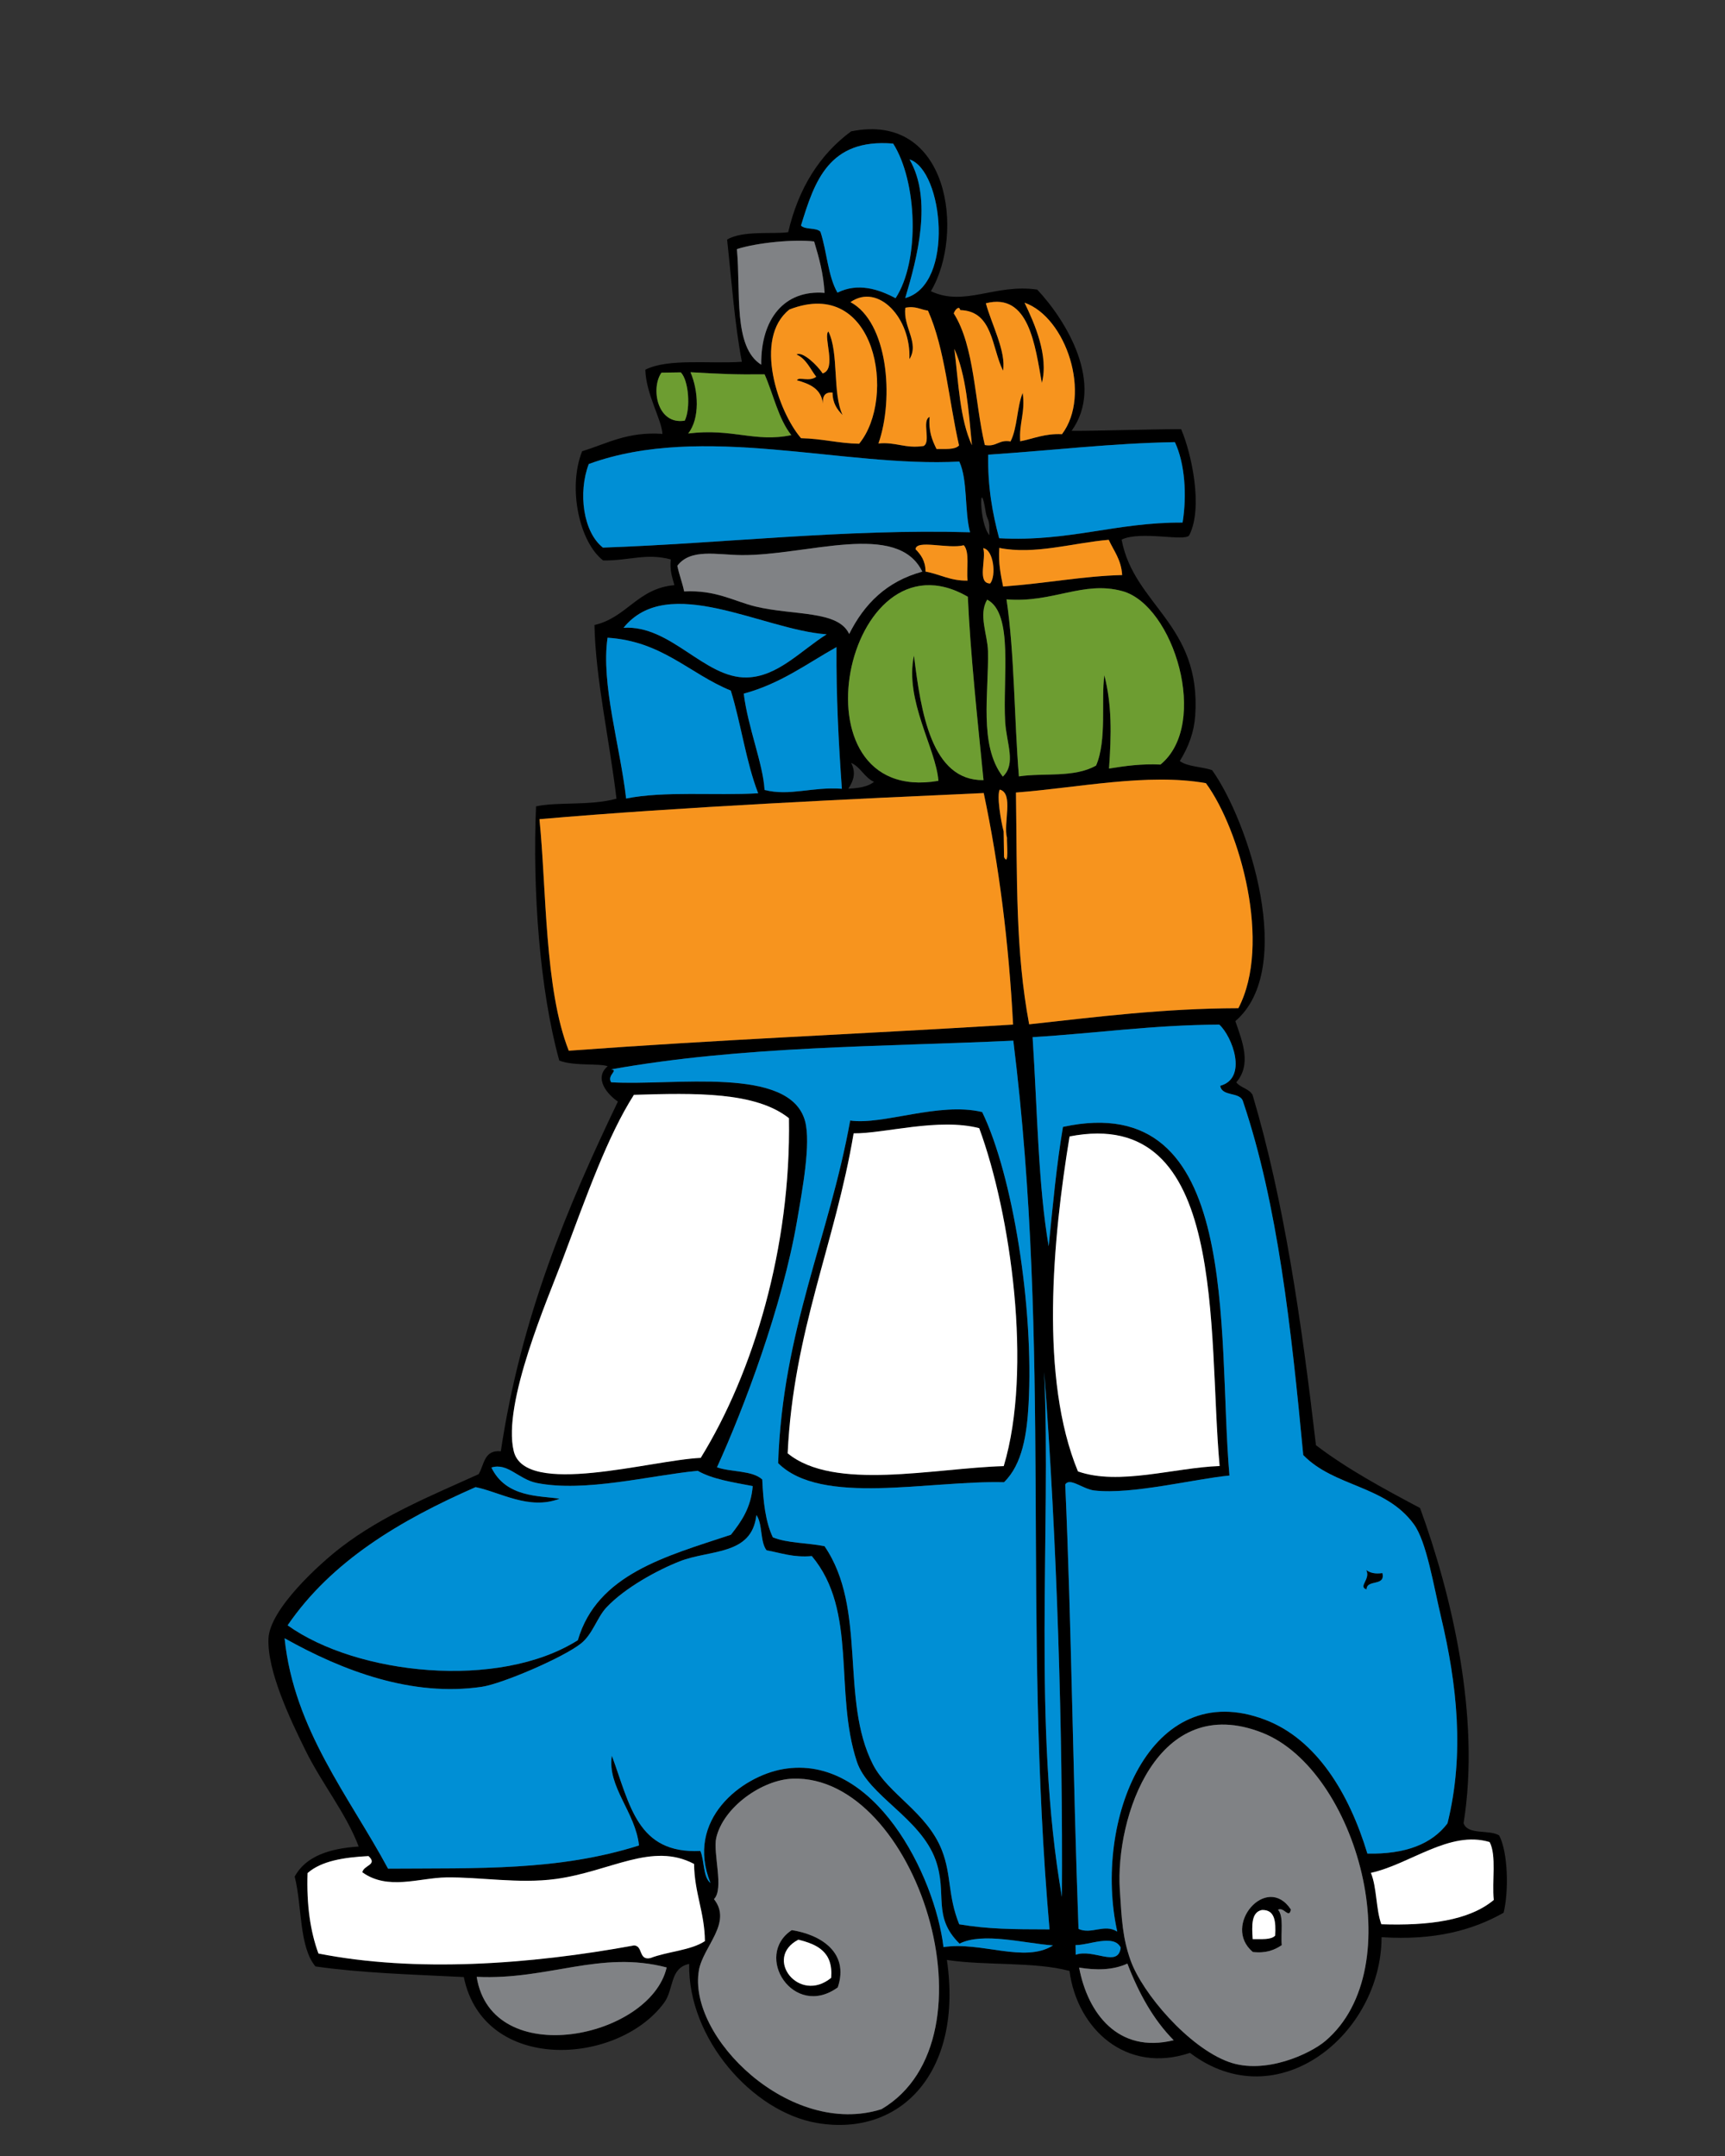 <?xml version="1.0" encoding="utf-8"?>
<!-- Generator: Adobe Illustrator 14.0.0, SVG Export Plug-In . SVG Version: 6.00 Build 43363)  -->
<!DOCTYPE svg PUBLIC "-//W3C//DTD SVG 1.0//EN" "http://www.w3.org/TR/2001/REC-SVG-20010904/DTD/svg10.dtd">
<svg version="1.0" xmlns="http://www.w3.org/2000/svg" xmlns:xlink="http://www.w3.org/1999/xlink" x="0px" y="0px" width="576px"
	 height="720px" viewBox="0 0 576 720" enable-background="new 0 0 576 720" xml:space="preserve">
<rect x="0" y="0" width="576" height="720" fill="#333333" stroke="none"/>
<g id="Layer_1_x23_000000">
	<g>
		<g>
			<path fill="#000000" d="M500.61,612.96c2.97,5.75,3.21,18.64,1.47,25.8c-10.34,5.86-23.17,9.32-40.76,8.16c-0.04,32.42-34.71,60.78-63.971,38.64
				c-21.319,7.171-37.699-8.029-40.229-27.359c-11.771-3.16-28.021-1.7-40.94-3.67c5.42,37.06-15.09,59.21-43.28,54.46
				c-21.68-3.65-43.24-28.28-42.78-53.141c-6.6,1.41-5,8.44-8.41,13.04c-15.53,20.99-60.23,23.57-66.84-8.649
				c-18.41-0.9-34.54-1.391-49.55-3.55c-5.52-6.681-4.42-20.21-6.92-30.021c3.66-6.689,11.46-9.38,21.37-10.01
				c-4.13-11-12.2-20.87-17.71-32.01c-5.2-10.521-12.87-26.681-12.41-37.46c0.42-9.83,17.02-24.94,24.28-30.5
				c14.06-10.771,30.48-17.381,45.89-24.381c1.9-3.109,1.74-8.199,7.41-7.649c6.75-45.03,22.23-81.59,39.1-116.8
				c-3.27-2.16-8.26-7.69-3.41-11.791c-2.75-1.03-11.38,0.02-16.17-1.9c-6.54-23.55-8.96-56.99-7.76-84.88
				c7.25-1.58,18.05-0.14,26.86-2.57c-2.3-19.47-6.97-39.89-7.35-57.99c10.88-2.52,14.35-12.22,26.69-13.32
				c-0.69-2.57-1.62-4.88-1.2-8.59c-8.25-2.2-13.82,0.44-22.59,0.35c-7.88-6.07-11.91-24.09-7.02-36.48
				c8.33-2.52,15.03-6.61,26.81-5.79c-0.16-4.59-5.49-13.26-5.71-21.43c7.66-3.88,21.35-1.9,32.24-2.65
				c-2.44-12.78-3.42-27.07-4.93-40.81c5.21-3.14,15.61-1.74,20.4-2.47c3.43-14.69,10.47-25.88,21-33.67
				c32.77-6.64,38.041,34.17,26.65,53.38c11.24,5.31,21.53-2.61,35.5-0.54c9.69,10.3,22.641,31.58,11.48,47.17
				c8.08,0.05,24.97-0.52,36.58-0.57c3.43,7.99,7.449,26.23,2.689,35.47c-1.49,2.18-16.189-1.64-22.57,1.42
				c4.131,21.98,26.65,28.21,24.58,58.8c-0.369,5.36-2.149,10.33-5.149,15.15c2.67,1.97,7.399,1.84,10.81,3.06
				c12.25,17.2,28.16,66.33,7.74,83.8c2.34,6.79,5.5,14.43,0.31,20.44c1.41,1.83,4.33,2.1,5.45,4.22
				c10.53,35.4,16.34,75.68,21.16,116.96c10.57,8.05,22.65,14.53,34.76,20.98C484.7,532.43,494.44,573.39,488.71,608.84
				C490.03,612.93,497.34,610.87,500.61,612.96z M498.79,634.5c-0.65-6.25,0.979-14.85-1.38-19.34
				c-13.38-4.021-26.49,7.38-39.65,10.29c2.021,4.84,1.65,12.14,3.49,17.16C477.09,643.14,490.56,641.37,498.79,634.5z
				 M483.33,608.92c5.76-23.18,3.17-46.5-2.13-68.83c-2.53-10.649-4.84-25.229-9.09-31.06c-9.511-13.07-26.551-12.4-36.94-23.11
				c-3.99-42.14-8.51-83.74-20.1-118.05c-0.94-3.4-7.03-1.49-7.62-5.26c9.29-2.581,4.02-16.49-0.311-20.44
				c-22.12,0.1-41.43,2.93-62.34,4.19c1.61,24.82,1.87,49.51,5.37,69.85c1.37-13.5,2.6-27.15,4.771-39.88
				c60.02-13,51.399,68.32,55.59,116.43c-11.66,1.101-32.5,6.44-45.11,4.99c-3.87-0.44-8.2-4.48-9.72-2
				c2.13,48.33,2.56,97.62,4.43,148.42c4.37,1.94,8.59-1.82,12.93,0.88c-8.09-36.68,10.811-85.54,49.48-70.7
				c17.02,6.521,27.93,24.42,34.05,44.66C469.23,619.27,478.1,615.86,483.33,608.92z M442.49,681.64
				c28.92-24.409,10.609-90.51-20.96-102.97c-35.15-13.88-49.12,28.2-47.61,52.37c0.63,10.06,0.94,16.18,3.59,23.62
				c3.9,10.939,19.33,29.06,32.8,33.93C422.42,692.96,437.47,685.87,442.49,681.64z M413.51,336.69
				c11.23-21.47,0.53-59.63-10.84-75.15c-19.47-3.45-42.65,1.54-63.43,3.13c0.41,29.24-0.2,52.78,4.41,77.4
				C366.24,339.6,388.44,336.76,413.51,336.69z M407.25,489.58c-4.12-45.021,3.03-120.45-50.11-110.061
				c-5.659,34.44-10,80.86,2.801,111.86C373.63,496.19,392.1,490.12,407.25,489.58z M394.88,174.51c1.48-9.14,0.78-19.74-2.57-26.86
				c-21.489,0.4-39.859,2.69-62.34,4.19c-0.189,10.75,1.44,19.64,3.66,27.91C357.13,181,372.54,174.39,394.88,174.51z
				 M387.51,255.32c16.53-13.57,4.4-53.21-12.72-57.91c-13.13-3.6-23.28,4.04-38.7,2.75c2.71,18.34,2.53,39.64,4.141,59.12
				c8.21-1.26,18.449,0.56,25.77-3.63c3.67-8.51,1.62-21.81,2.76-30.17c2.55,10.13,2.36,19.69,1.561,31.18
				C375.63,255.81,381.01,255.02,387.51,255.32z M360.33,657.08c2.87,15.25,13.02,28.82,31.58,24.26
				c-6.78-6.85-11.66-15.66-15.46-25.59C371.54,657.99,366,658,360.33,657.08z M374.7,192.04c-0.3-5.16-2.79-8.05-4.48-11.77
				c-11.81,0.99-24.739,5.08-36.54,2.71c-0.35,5.1,0.48,8.97,1.271,12.89C349.78,194.78,361.6,192.38,374.7,192.04z M359.19,652.79
				c6.02-2.1,14.18,4.45,15.029-2.38c-2.27-4.67-10.68-0.76-15.08-0.851C359.16,650.64,359.17,651.71,359.19,652.79z M354.61,145
				c9.939-13.19,1.42-39.03-12.511-43.92c3.301,6.81,8.15,17.8,5.79,26.81c-2.26-12.42-4.26-30.32-18.699-26.61
				c1.84,6.86,6.85,16.23,5.729,22.5c-3.83-7.7-3.29-19.92-14.3-20.22c-0.28-1.65-1.78-0.13-2.14,1.11
				c6.97,11.03,6.909,29.3,10.359,43.95c4,0.71,4.59-1.9,8.59-1.2c2.311-4.48,2.101-11.39,4.061-16.21
				c0.93,6.56-1.26,10.09-0.83,16.16C345.21,146.48,348.87,144.73,354.61,145z M354.59,633.49c0.33-54.681-1.64-118.94-5.92-175.29
				C351.01,511.26,344.68,576.93,354.59,633.49z M350.45,644.32c-9.141-104.84,0.78-192.87-12.09-296.791
				c-44.29,2.08-90.311,1.72-134.351,9.6c2.78,0.22-1.45,1.88,0.06,4.3c20.87,1.271,59.75-5.68,64.76,13
				c1.99,7.4-0.89,22.811-2.71,33.391c-4.9,28.479-17.67,62.35-26.71,82.189c4.74,1.66,11.76,0.98,15.12,4.07
				c0.31,7.33,1.08,14.189,3.53,19.31c4.79,1.98,11.66,1.82,17.26,2.971c14.35,20.93,5.06,51.189,16.18,72.909
				c5.08,9.9,18.08,15.95,23.04,28.7c3.22,8.271,1.9,15.11,5.76,24.66C330.07,644.24,337.68,644.3,350.45,644.32z M315.04,650.24
				c12.6-1.971,27.08,5.45,36.57-0.561c-9.811-0.729-23.42-4.5-31.21-0.6c-9.23-9.05-3.96-16.61-7.96-27.85
				c-5.061-14.2-22.561-21.49-26.331-32.95c-7.7-23.391,0.38-50.25-15.04-68.63c-6.2,0.56-10.28-1.061-15.1-1.92
				c-2.22-2.811-1.27-8.891-3.41-11.78c-1.48,13.59-15.44,11.47-25.58,15.45c-7.3,2.869-18.25,8.76-24.51,15.439
				c-3.1,3.311-4.57,8.88-8.43,11.97c-5.91,4.74-26.36,13.49-33.13,14.5c-23.36,3.45-46.51-5.329-65.88-16.21
				c3.09,30.45,21.7,53.03,34.54,76.94c30.09-0.22,56.73,0.81,83.8-7.74c-1.18-11.17-10.68-19.569-9.07-29.99
				c6.09,16.45,8.42,32.83,29.55,31.82c1.44,3.25,0.82,8.62,3.39,10.71c-8.55-21.189,10.41-35.609,24.16-38.03
				C291.96,585.43,312.22,626.48,315.04,650.24z M335.26,286.25c1.721,3.26,0.88-4.68,0.98-6.47c-1.29-4.86,2.34-14.8-2.4-16.1
				c-1.08,1.9,0.36,10.52,1.29,13.97C335.18,280.51,335.22,283.38,335.26,286.25z M334.85,259.36c4.54-4.3,1.23-11.07,0.79-18.31
				c-0.87-14.34,2.88-36.22-6-40.79c-3.029,4.95,0.141,11.76,0.261,17.21C330.21,231.31,326.76,248.84,334.85,259.36z
				 M338.28,342.16c-1.44-27.67-4.75-53.39-9.8-77.32c-42.09,1.89-101.34,4.63-148.351,8.73c2.36,23.11,1.65,56.75,9.79,77.32
				C242.43,347.04,283,345.55,338.28,342.16z M330.63,194.86c2.12-2.61,1.14-11.32-2.33-11.8
				C329.44,186.63,326.1,194.8,330.63,194.86z M330.38,178.73c-0.01-1.08-0.03-2.15-0.05-3.23c-0.09-1.99-0.84-2.42-1.14-4.28
				C327.08,157.86,326.76,174.62,330.38,178.73z M305.18,218.93c2.34,18.89,5.801,41.84,23.23,41.6
				c-2.061-20.75-4.391-42.26-5.24-61.25c-41.08-23.74-60.1,70.08-9.82,61.48C312.52,249.89,302,233.91,305.18,218.93z
				 M309.05,190.89c4.82,0.86,8.271,3.13,14.03,3.01c-0.41-3.94,0.78-9.53-1.25-11.81c-5.23,1.35-15.88-2.02-16.12,1.32
				C307.48,185.23,309.02,187.28,309.05,190.89z M324.54,148.69c-1.1-11.61-1.94-23.5-5.87-32.19
				C320.05,127.82,320.51,140.1,324.54,148.69z M323.91,177.75c-1.9-7.15-0.72-17.47-3.59-23.61
				c-38.561,2.08-85.7-13.08-123.72,0.82c-3.65,9.62-1.84,22.79,4.73,27.91C241.03,181.51,282.08,176.57,323.91,177.75z
				 M320.24,148.76c-3.44-15.04-4.69-32.33-10.38-45.03c-2.53-0.31-4.061-1.64-7.54-0.96c-0.891,6.4,4.81,11.75,1.34,17.19
				c0.62-13.64-10.36-25.56-19.67-19.06c12.41,6.64,14.66,31.91,9.34,47.2c5.85-0.58,8.87,1.78,15.08,0.84
				c2.56-1.4-0.73-8.47,2-9.72c-0.41,4.8,0.88,7.83,2.31,10.73C315.58,149.89,318.87,150.26,320.24,148.76z M302.27,99.54
				c16.54-4.45,12.761-42.67,1.44-46.29C311.42,66.6,306.3,86.06,302.27,99.54z M299.04,99.59c8.22-12.58,7.22-39-0.8-51.64
				c-21.53-1.8-26.28,12.67-30.78,27.38c1.4,1.47,5.09,0.58,6.49,2.05c2.16,6.51,2.51,14.89,5.69,20.35
				C286.47,94.31,293.42,96.57,299.04,99.59z M294.35,704.36c39.92-23.551,11.521-111.811-29.669-110.37
				c-10.19,0.359-23.13,9.47-25.52,19.76c-1.16,5,2.69,17.13-0.76,20.46c6.26,7.93-3.62,15.79-5.02,23.74
				C229.48,680.2,263.89,714.02,294.35,704.36z M283.55,211.73c5-9.99,12.47-17.58,24.42-20.82c-8.26-17.08-38.5-5.35-60.34-5.53
				c-8.28-0.07-17.02-2.31-21.46,3.56c0.62,3,1.66,5.57,2.28,8.57c10.65-0.54,16.61,3.28,23.75,5.02
				C264.99,205.63,279.87,203.74,283.55,211.73z M283.27,263.38c3.49-0.15,6.6-0.66,8.57-2.28c-3.2-1.44-4.43-4.91-7.63-6.34
				C285.92,258.11,284.99,260.75,283.27,263.38z M286.87,148.19c12.59-15.28,5.7-56.12-23.28-44.83
				c-12.21,9.71-3.66,34.26,3.89,42.98C274.42,146.46,279.93,148.07,286.87,148.19z M255.3,263.81c8.44,2.15,15.78-1.12,25.81-0.4
				c-1.09-15.26-1.9-30.82-1.8-47.31c-9.93,5.56-18.7,12.24-30.96,15.54C249.75,243.02,254.78,254.98,255.3,263.81z M254.19,121.8
				c-0.18-15.27,7.67-25.09,21.15-24c-0.39-6.52-1.9-11.88-3.49-17.16c-6.5-0.79-18.9,0.34-25.79,2.55
				C247.4,97.47,244.74,115.88,254.19,121.8z M249.34,226.24c10.31-0.22,17.97-8.91,26.68-14.4c-21.4-1.52-52.91-20.65-67.82-2.18
				C223.97,208.61,235.21,226.54,249.34,226.24z M233.98,486.86c17.58-28.471,30.18-70.271,29.46-113.431
				c-11.14-8.899-31.39-8.43-51.77-7.81c-8.8,13.82-15.58,33.09-23.9,55.24c-4.76,12.689-20.09,47.739-16.23,63.739
				C175.28,500.13,217.37,487.61,233.98,486.86z M264.23,145.31c-4.3-5.39-5.95-13.52-8.92-20.3c-9.91,0.11-14.5-0.12-24.75-0.7
				c2.7,6.2,3.18,15.49-0.77,20.46C244.54,142.92,252.06,147.85,264.23,145.31z M244.06,512.53c3.48-4.391,6.72-9.021,7.28-16.25
				c-6.54-1.271-13.37-2.24-18.37-5.101c-15.91,1.53-37.63,7.28-53.74,4.061c-6.13-1.23-9.68-6.86-15.14-5.15
				c4.88,10.11,16.13,9.37,22.76,10.41c-10.18,3.92-19.78-2.18-28.04-3.87c-25.33,11.11-48.1,24.71-62.77,46.15
				c23.04,16.51,70.46,21.67,96.91,4.97C199.38,525.73,222.34,519.73,244.06,512.53z M253.16,264.92
				c-4.04-10.41-5.72-23.24-9.13-34.29c-13.91-5.7-22.87-16.49-41.16-17.66c-2.23,15.51,4.16,35.88,6.2,53.7
				C221.72,264.1,238.73,265.76,253.16,264.92z M235.38,648.24c-0.11-9.71-3.5-16.061-3.62-25.771
				c-14.08-7.43-27.82,2.511-46.19,5.021c-12.28,1.67-25.46-0.7-36.59-0.521c-9.09,0.15-19.47,4.42-28-1.72
				c0.5-2.44,5.24-2.43,2.07-5.41c-8.3,0.43-15.79,1.641-20.36,5.69c-0.35,10.56,0.92,19.45,3.64,26.85
				c32.34,6.39,70.57,3.7,105.4-2.7c3.04,0.15,1.43,5.09,5.45,4.221C222.9,651.68,230.62,651.39,235.38,648.24z M228.65,140.48
				c1.99-4.01,1.35-13.41-1.32-16.12c-2.15,0.04-4.3,0.07-6.46,0.1C217.23,129.6,219.41,141.99,228.65,140.48z M222.61,657.04
				c-22.24-5.84-39.6,4.29-63.44,3.13C164.15,691.72,217.14,680.7,222.61,657.04z"/>
			<path fill="#000000" d="M461.6,525.33c1.11,4.6-5.25,1.96-5.29,5.46c-2.949-0.95,1.45-3.39-0.1-6.46C457.47,525.22,459.11,525.71,461.6,525.33z"
				/>
			<path fill="#000000" d="M431.05,637.7c-0.66,3.229-2.319-0.99-4.3,0.06c2.03,2.28,0.84,7.87,1.25,11.82c-2.36,1.59-5.14,2.78-9.64,2.3
				C407.8,643.13,422.98,625.39,431.05,637.7z M425.8,646.39c0.26-4.64-0.05-8.689-4.43-8.54c-3.61,0.74-3.37,5.21-3.08,9.73
				C421.15,647.52,424.44,647.89,425.8,646.39z"/>
			<path fill="#000000" d="M327.96,371.37c10.26,21.18,17.3,65.58,15.49,97.67c-0.55,9.86-2.05,20-8.2,25.95c-25.23-0.63-61,8.029-75.42-6.37
				c1.5-44.46,17.01-75.34,24.06-114.42C294.84,375.82,313.57,367.89,327.96,371.37z M335.16,489.61
				c9.71-32.29,2.34-84.341-8.19-112.851c-13.56-3.55-31.88,1.86-41.93,1.721c-6.16,36.77-20.1,66-22.03,106.859
				C278.52,498.03,311.69,490.31,335.16,489.61z"/>
			<path fill="#000000" d="M264.38,644.57c9.46,1.46,19.32,7.35,15.36,19.13C265.02,674.36,251.46,653.15,264.38,644.57z M277.54,660.5
				c0.71-8.74-4.7-11.18-10.96-12.74C254.85,653.84,266.78,669.32,277.54,660.5z"/>
			<path fill="#000000" d="M281.35,138.6c-1.78-1.82-3.32-3.87-3.35-7.48c-2.6-0.27-3.38,1.25-3.22,3.67c-0.56-5-4.42-6.6-8.68-7.8
				c0.61-1.31,4.08,0.64,6.44-1.17c-2.03-2.64-3.34-6.02-6.57-7.43c1.95-1.22,7.03,3.64,8.71,6.32c4.89-1.44,0.1-12.37,1.93-14.02
				C280.19,117.93,277.9,131.22,281.35,138.6z"/>
			<path fill="#000000" d="M274.84,135.47c-0.02-0.22-0.04-0.43-0.06-0.64C274.81,135.04,274.83,135.25,274.84,135.47z"/>
		</g>
	</g>
</g>
<g id="Layer_2_x23_008FD4">
	<g>
		<g>
			<path fill="none" d="M500.61,612.96c2.97,5.75,3.21,18.64,1.47,25.8c-10.34,5.86-23.17,9.32-40.76,8.16
				c-0.04,32.42-34.71,60.78-63.971,38.64c-21.319,7.171-37.699-8.029-40.229-27.359c-11.771-3.16-28.021-1.7-40.94-3.67
				c5.42,37.06-15.09,59.21-43.28,54.46c-21.68-3.65-43.24-28.28-42.78-53.141c-6.6,1.41-5,8.44-8.41,13.04
				c-15.53,20.99-60.23,23.57-66.84-8.649c-18.41-0.9-34.54-1.391-49.55-3.55c-5.52-6.681-4.42-20.21-6.92-30.021
				c3.66-6.689,11.46-9.38,21.37-10.01c-4.13-11-12.2-20.87-17.71-32.01c-5.2-10.521-12.87-26.681-12.41-37.46
				c0.42-9.83,17.02-24.94,24.28-30.5c14.06-10.771,30.48-17.381,45.89-24.381c1.9-3.109,1.74-8.199,7.41-7.649
				c6.75-45.03,22.23-81.59,39.1-116.8c-3.27-2.16-8.26-7.69-3.41-11.791c-2.75-1.03-11.38,0.02-16.17-1.9
				c-6.54-23.55-8.96-56.99-7.76-84.88c7.25-1.58,18.05-0.14,26.86-2.57c-2.3-19.47-6.97-39.89-7.35-57.99
				c10.88-2.52,14.35-12.22,26.69-13.32c-0.69-2.57-1.62-4.88-1.2-8.59c-8.25-2.2-13.82,0.44-22.59,0.35
				c-7.88-6.07-11.91-24.09-7.02-36.48c8.33-2.52,15.03-6.61,26.81-5.79c-0.16-4.59-5.49-13.26-5.71-21.43
				c7.66-3.88,21.35-1.9,32.24-2.65c-2.44-12.78-3.42-27.07-4.93-40.81c5.21-3.14,15.61-1.74,20.4-2.47
				c3.43-14.69,10.47-25.88,21-33.67c32.77-6.64,38.041,34.17,26.65,53.38c11.24,5.31,21.53-2.61,35.5-0.54
				c9.69,10.3,22.641,31.58,11.48,47.17c8.08,0.05,24.97-0.52,36.58-0.57c3.43,7.99,7.449,26.23,2.689,35.47
				c-1.49,2.18-16.189-1.64-22.57,1.42c4.131,21.98,26.65,28.21,24.58,58.8c-0.369,5.36-2.149,10.33-5.149,15.15
				c2.67,1.97,7.399,1.84,10.81,3.06c12.25,17.2,28.16,66.33,7.74,83.8c2.34,6.79,5.5,14.43,0.31,20.44
				c1.41,1.83,4.33,2.1,5.45,4.22c10.53,35.4,16.34,75.68,21.16,116.96c10.57,8.05,22.65,14.53,34.76,20.98
				C484.7,532.43,494.44,573.39,488.71,608.84C490.03,612.93,497.34,610.87,500.61,612.96z M498.79,634.5
				c-0.65-6.25,0.979-14.85-1.38-19.34c-13.38-4.021-26.49,7.38-39.65,10.29c2.021,4.84,1.65,12.14,3.49,17.16
				C477.09,643.14,490.56,641.37,498.79,634.5z M483.33,608.92c5.76-23.18,3.17-46.5-2.13-68.83
				c-2.53-10.649-4.84-25.229-9.09-31.06c-9.511-13.07-26.551-12.4-36.94-23.11c-3.99-42.14-8.51-83.74-20.1-118.05
				c-0.94-3.4-7.03-1.49-7.62-5.26c9.29-2.581,4.02-16.49-0.311-20.44c-22.12,0.1-41.43,2.93-62.34,4.19
				c1.61,24.82,1.87,49.51,5.37,69.85c1.37-13.5,2.6-27.15,4.771-39.88c60.02-13,51.399,68.32,55.59,116.43
				c-11.66,1.101-32.5,6.44-45.11,4.99c-3.87-0.44-8.2-4.48-9.72-2c2.13,48.33,2.56,97.62,4.43,148.42
				c4.37,1.94,8.59-1.82,12.93,0.88c-8.09-36.68,10.811-85.54,49.48-70.7c17.02,6.521,27.93,24.42,34.05,44.66
				C469.23,619.27,478.1,615.86,483.33,608.92z M442.49,681.64c28.92-24.409,10.609-90.51-20.96-102.97
				c-35.15-13.88-49.12,28.2-47.61,52.37c0.63,10.06,0.94,16.18,3.59,23.62c3.9,10.939,19.33,29.06,32.8,33.93
				C422.42,692.96,437.47,685.87,442.49,681.64z M413.51,336.69c11.23-21.47,0.53-59.63-10.84-75.15
				c-19.47-3.45-42.65,1.54-63.43,3.13c0.41,29.24-0.2,52.78,4.41,77.4C366.24,339.6,388.44,336.76,413.51,336.69z M407.25,489.58
				c-4.12-45.021,3.03-120.45-50.11-110.061c-5.659,34.44-10,80.86,2.801,111.86C373.63,496.19,392.1,490.12,407.25,489.58z
				 M394.88,174.51c1.48-9.14,0.78-19.74-2.57-26.86c-21.489,0.4-39.859,2.69-62.34,4.19c-0.189,10.75,1.44,19.64,3.66,27.91
				C357.13,181,372.54,174.39,394.88,174.51z M387.51,255.32c16.53-13.57,4.4-53.21-12.72-57.91c-13.13-3.6-23.28,4.04-38.7,2.75
				c2.71,18.34,2.53,39.64,4.141,59.12c8.21-1.26,18.449,0.56,25.77-3.63c3.67-8.51,1.62-21.81,2.76-30.17
				c2.55,10.13,2.36,19.69,1.561,31.18C375.63,255.81,381.01,255.02,387.51,255.32z M360.33,657.08
				c2.87,15.25,13.02,28.82,31.58,24.26c-6.78-6.85-11.66-15.66-15.46-25.59C371.54,657.99,366,658,360.33,657.08z M374.7,192.04
				c-0.3-5.16-2.79-8.05-4.48-11.77c-11.81,0.99-24.739,5.08-36.54,2.71c-0.35,5.1,0.48,8.97,1.271,12.89
				C349.78,194.78,361.6,192.38,374.7,192.04z M359.19,652.79c6.02-2.1,14.18,4.45,15.029-2.38c-2.27-4.67-10.68-0.76-15.08-0.851
				C359.16,650.64,359.17,651.71,359.19,652.79z M354.61,145c9.939-13.19,1.42-39.03-12.511-43.92c3.301,6.81,8.15,17.8,5.79,26.81
				c-2.26-12.42-4.26-30.32-18.699-26.61c1.84,6.86,6.85,16.23,5.729,22.5c-3.83-7.7-3.29-19.92-14.3-20.22
				c-0.28-1.65-1.78-0.13-2.14,1.11c6.97,11.03,6.909,29.3,10.359,43.95c4,0.71,4.59-1.9,8.59-1.2
				c2.311-4.48,2.101-11.39,4.061-16.21c0.93,6.56-1.26,10.09-0.83,16.16C345.21,146.48,348.87,144.73,354.61,145z M354.59,633.49
				c0.33-54.681-1.64-118.94-5.92-175.29C351.01,511.26,344.68,576.93,354.59,633.49z M350.45,644.32
				c-9.141-104.84,0.78-192.87-12.09-296.791c-44.29,2.08-90.311,1.72-134.351,9.6c2.78,0.22-1.45,1.88,0.06,4.3
				c20.87,1.271,59.75-5.68,64.76,13c1.99,7.4-0.89,22.811-2.71,33.391c-4.9,28.479-17.67,62.35-26.71,82.189
				c4.74,1.66,11.76,0.98,15.12,4.07c0.31,7.33,1.08,14.189,3.53,19.31c4.79,1.98,11.66,1.82,17.26,2.971
				c14.35,20.93,5.06,51.189,16.18,72.909c5.08,9.9,18.08,15.95,23.04,28.7c3.22,8.271,1.9,15.11,5.76,24.66
				C330.07,644.24,337.68,644.3,350.45,644.32z M315.04,650.24c12.6-1.971,27.08,5.45,36.57-0.561c-9.811-0.729-23.42-4.5-31.21-0.6
				c-9.23-9.05-3.96-16.61-7.96-27.85c-5.061-14.2-22.561-21.49-26.331-32.95c-7.7-23.391,0.38-50.25-15.04-68.63
				c-6.2,0.56-10.28-1.061-15.1-1.92c-2.22-2.811-1.27-8.891-3.41-11.78c-1.48,13.59-15.44,11.47-25.58,15.45
				c-7.3,2.869-18.25,8.76-24.51,15.439c-3.1,3.311-4.57,8.88-8.43,11.97c-5.91,4.74-26.36,13.49-33.13,14.5
				c-23.36,3.45-46.51-5.329-65.88-16.21c3.09,30.45,21.7,53.03,34.54,76.94c30.09-0.22,56.73,0.81,83.8-7.74
				c-1.18-11.17-10.68-19.569-9.07-29.99c6.09,16.45,8.42,32.83,29.55,31.82c1.44,3.25,0.82,8.62,3.39,10.71
				c-8.55-21.189,10.41-35.609,24.16-38.03C291.96,585.43,312.22,626.48,315.04,650.24z M335.26,286.25
				c1.721,3.26,0.88-4.68,0.98-6.47c-1.29-4.86,2.34-14.8-2.4-16.1c-1.08,1.9,0.36,10.52,1.29,13.97
				C335.18,280.51,335.22,283.38,335.26,286.25z M334.85,259.36c4.54-4.3,1.23-11.07,0.79-18.31c-0.87-14.34,2.88-36.22-6-40.79
				c-3.029,4.95,0.141,11.76,0.261,17.21C330.21,231.31,326.76,248.84,334.85,259.36z M338.28,342.16
				c-1.44-27.67-4.75-53.39-9.8-77.32c-42.09,1.89-101.34,4.63-148.351,8.73c2.36,23.11,1.65,56.75,9.79,77.32
				C242.43,347.04,283,345.55,338.28,342.16z M330.63,194.86c2.12-2.61,1.14-11.32-2.33-11.8
				C329.44,186.63,326.1,194.8,330.63,194.86z M330.38,178.73c-0.01-1.08-0.03-2.15-0.05-3.23c-0.09-1.99-0.84-2.42-1.14-4.28
				C327.08,157.86,326.76,174.62,330.38,178.73z M305.18,218.93c2.34,18.89,5.801,41.84,23.23,41.6
				c-2.061-20.75-4.391-42.26-5.24-61.25c-41.08-23.74-60.1,70.08-9.82,61.48C312.52,249.89,302,233.91,305.18,218.93z
				 M309.05,190.89c4.82,0.86,8.271,3.13,14.03,3.01c-0.41-3.94,0.78-9.53-1.25-11.81c-5.23,1.35-15.88-2.02-16.12,1.32
				C307.48,185.23,309.02,187.28,309.05,190.89z M324.54,148.69c-1.1-11.61-1.94-23.5-5.87-32.19
				C320.05,127.82,320.51,140.1,324.54,148.69z M323.91,177.75c-1.9-7.15-0.72-17.47-3.59-23.61
				c-38.561,2.08-85.7-13.08-123.72,0.82c-3.65,9.62-1.84,22.79,4.73,27.91C241.03,181.51,282.08,176.57,323.91,177.75z
				 M320.24,148.76c-3.44-15.04-4.69-32.33-10.38-45.03c-2.53-0.31-4.061-1.64-7.54-0.96c-0.891,6.4,4.81,11.75,1.34,17.19
				c0.62-13.64-10.36-25.56-19.67-19.06c12.41,6.64,14.66,31.91,9.34,47.2c5.85-0.58,8.87,1.78,15.08,0.84
				c2.56-1.4-0.73-8.47,2-9.72c-0.41,4.8,0.88,7.83,2.31,10.73C315.58,149.89,318.87,150.26,320.24,148.76z M302.27,99.54
				c16.54-4.45,12.761-42.67,1.44-46.29C311.42,66.6,306.3,86.06,302.27,99.54z M299.04,99.59c8.22-12.58,7.22-39-0.8-51.64
				c-21.53-1.8-26.28,12.67-30.78,27.38c1.4,1.47,5.09,0.58,6.49,2.05c2.16,6.51,2.51,14.89,5.69,20.35
				C286.47,94.31,293.42,96.57,299.04,99.59z M294.35,704.36c39.92-23.551,11.521-111.811-29.669-110.37
				c-10.19,0.359-23.13,9.47-25.52,19.76c-1.16,5,2.69,17.13-0.76,20.46c6.26,7.93-3.62,15.79-5.02,23.74
				C229.48,680.2,263.89,714.02,294.35,704.36z M283.55,211.73c5-9.99,12.47-17.58,24.42-20.82c-8.26-17.08-38.5-5.35-60.34-5.53
				c-8.28-0.07-17.02-2.31-21.46,3.56c0.62,3,1.66,5.57,2.28,8.57c10.65-0.54,16.61,3.28,23.75,5.02
				C264.99,205.63,279.87,203.74,283.55,211.73z M283.27,263.38c3.49-0.15,6.6-0.66,8.57-2.28c-3.2-1.44-4.43-4.91-7.63-6.34
				C285.92,258.11,284.99,260.75,283.27,263.38z M286.87,148.19c12.59-15.28,5.7-56.12-23.28-44.83
				c-12.21,9.71-3.66,34.26,3.89,42.98C274.42,146.46,279.93,148.07,286.87,148.19z M255.3,263.81c8.44,2.15,15.78-1.12,25.81-0.4
				c-1.09-15.26-1.9-30.82-1.8-47.31c-9.93,5.56-18.7,12.24-30.96,15.54C249.75,243.02,254.78,254.98,255.3,263.81z M254.19,121.8
				c-0.18-15.27,7.67-25.09,21.15-24c-0.39-6.52-1.9-11.88-3.49-17.16c-6.5-0.79-18.9,0.34-25.79,2.55
				C247.4,97.47,244.74,115.88,254.19,121.8z M249.34,226.24c10.31-0.22,17.97-8.91,26.68-14.4c-21.4-1.52-52.91-20.65-67.82-2.18
				C223.97,208.61,235.21,226.54,249.34,226.24z M233.98,486.86c17.58-28.471,30.18-70.271,29.46-113.431
				c-11.14-8.899-31.39-8.43-51.77-7.81c-8.8,13.82-15.58,33.09-23.9,55.24c-4.76,12.689-20.09,47.739-16.23,63.739
				C175.28,500.13,217.37,487.61,233.98,486.86z M264.23,145.31c-4.3-5.39-5.95-13.52-8.92-20.3c-9.91,0.11-14.5-0.12-24.75-0.7
				c2.7,6.2,3.18,15.49-0.77,20.46C244.54,142.92,252.06,147.85,264.23,145.31z M244.06,512.53c3.48-4.391,6.72-9.021,7.28-16.25
				c-6.54-1.271-13.37-2.24-18.37-5.101c-15.91,1.53-37.63,7.28-53.74,4.061c-6.13-1.23-9.68-6.86-15.14-5.15
				c4.88,10.11,16.13,9.37,22.76,10.41c-10.18,3.92-19.78-2.18-28.04-3.87c-25.33,11.11-48.1,24.71-62.77,46.15
				c23.04,16.51,70.46,21.67,96.91,4.97C199.38,525.73,222.34,519.73,244.06,512.53z M253.16,264.92
				c-4.04-10.41-5.72-23.24-9.13-34.29c-13.91-5.7-22.87-16.49-41.16-17.66c-2.23,15.51,4.16,35.88,6.2,53.7
				C221.72,264.1,238.73,265.76,253.16,264.92z M235.38,648.24c-0.11-9.71-3.5-16.061-3.62-25.771
				c-14.08-7.43-27.82,2.511-46.19,5.021c-12.28,1.67-25.46-0.7-36.59-0.521c-9.09,0.15-19.47,4.42-28-1.72
				c0.5-2.44,5.24-2.43,2.07-5.41c-8.3,0.43-15.79,1.641-20.36,5.69c-0.35,10.56,0.92,19.45,3.64,26.85
				c32.34,6.39,70.57,3.7,105.4-2.7c3.04,0.15,1.43,5.09,5.45,4.221C222.9,651.68,230.62,651.39,235.38,648.24z M228.65,140.48
				c1.99-4.01,1.35-13.41-1.32-16.12c-2.15,0.04-4.3,0.07-6.46,0.1C217.23,129.6,219.41,141.99,228.65,140.48z M222.61,657.04
				c-22.24-5.84-39.6,4.29-63.44,3.13C164.15,691.72,217.14,680.7,222.61,657.04z"/>
			<path fill="#008FD5" d="M303.71,53.25c11.32,3.62,15.1,41.84-1.44,46.29C306.3,86.06,311.42,66.6,303.71,53.25z"/>
			<path fill="#008FD5" d="M298.24,47.95c8.02,12.64,9.02,39.06,0.8,51.64c-5.62-3.02-12.57-5.28-19.4-1.86
				c-3.18-5.46-3.53-13.84-5.69-20.35c-1.4-1.47-5.09-0.58-6.49-2.05C271.96,60.62,276.71,46.15,298.24,47.95z"/>
			<path fill="#008FD5" d="M320.32,154.14c2.87,6.14,1.689,16.46,3.59,23.61c-41.83-1.18-82.88,3.76-122.58,5.12
				c-6.57-5.12-8.38-18.29-4.73-27.91C234.62,141.06,281.76,156.22,320.32,154.14z"/>
			<path fill="#008FD5" d="M392.31,147.65c3.351,7.12,4.051,17.72,2.57,26.86c-22.34-0.12-37.75,6.49-61.25,5.24
				c-2.22-8.27-3.85-17.16-3.66-27.91C352.45,150.34,370.82,148.05,392.31,147.65z"/>
			<path fill="#008FD5" d="M281.11,263.41c-10.03-0.72-17.37,2.55-25.81,0.4c-0.52-8.83-5.55-20.79-6.95-32.17
				c12.26-3.3,21.03-9.98,30.96-15.54C279.21,232.59,280.02,248.15,281.11,263.41z"/>
			<path fill="#008FD5" d="M244.03,230.63c3.41,11.05,5.09,23.88,9.13,34.29c-14.43,0.84-31.44-0.82-44.09,1.75
				c-2.04-17.82-8.43-38.19-6.2-53.7C221.16,214.14,230.12,224.93,244.03,230.63z"/>
			<path fill="#008FD5" d="M276.02,211.84c-8.71,5.49-16.37,14.18-26.68,14.4c-14.13,0.3-25.37-17.63-41.14-16.58
				C223.11,191.19,254.62,210.32,276.02,211.84z"/>
			<path fill="#008FD5" d="M374.22,650.41c-0.85,6.83-9.01,0.28-15.029,2.38c-0.021-1.08-0.03-2.15-0.051-3.23
				C363.54,649.65,371.95,645.74,374.22,650.41z"/>
			<path fill="#008FD5" d="M348.67,458.2c4.28,56.35,6.25,120.609,5.92,175.29C344.68,576.93,351.01,511.26,348.67,458.2z"/>
			<path fill="#008FD5" d="M481.2,540.09c5.3,22.33,7.89,45.65,2.13,68.83c-5.23,6.94-14.1,10.35-26.74,10.09
				c-6.12-20.24-17.03-38.14-34.05-44.66c-38.67-14.84-57.57,34.021-49.48,70.7c-4.34-2.7-8.56,1.061-12.93-0.88
				c-1.87-50.8-2.3-100.09-4.43-148.42c1.52-2.48,5.85,1.56,9.72,2c12.61,1.45,33.45-3.89,45.11-4.99
				c-4.19-48.109,4.43-129.43-55.59-116.43c-2.171,12.729-3.4,26.38-4.771,39.88c-3.5-20.34-3.76-45.03-5.37-69.85
				c20.91-1.26,40.22-4.09,62.34-4.19c4.33,3.95,9.601,17.86,0.311,20.44c0.59,3.77,6.68,1.859,7.62,5.26
				c11.59,34.31,16.109,75.91,20.1,118.05c10.39,10.71,27.43,10.04,36.94,23.11C476.36,514.86,478.67,529.44,481.2,540.09z
				 M456.31,530.79c0.04-3.5,6.4-0.86,5.29-5.46c-2.489,0.38-4.13-0.11-5.39-1C457.76,527.4,453.36,529.84,456.31,530.79z"/>
			<path fill="#008FD5" d="M251.34,496.28c-0.56,7.229-3.8,11.859-7.28,16.25c-21.72,7.2-44.68,13.2-51.11,35.22
				c-26.45,16.7-73.87,11.54-96.91-4.97c14.67-21.44,37.44-35.04,62.77-46.15c8.26,1.69,17.86,7.79,28.04,3.87
				c-6.63-1.04-17.88-0.3-22.76-10.41c5.46-1.71,9.01,3.92,15.14,5.15c16.11,3.22,37.83-2.53,53.74-4.061
				C237.97,494.04,244.8,495.01,251.34,496.28z"/>
			<path fill="#008FD5" d="M351.61,649.68c-9.49,6.011-23.971-1.41-36.57,0.561c-2.82-23.76-23.08-64.811-53.64-59.431
				c-13.75,2.421-32.71,16.841-24.16,38.03c-2.57-2.09-1.95-7.46-3.39-10.71c-21.13,1.01-23.46-15.37-29.55-31.82
				c-1.61,10.421,7.89,18.82,9.07,29.99c-27.07,8.55-53.71,7.521-83.8,7.74c-12.84-23.91-31.45-46.49-34.54-76.94
				c19.37,10.881,42.52,19.66,65.88,16.21c6.77-1.01,27.22-9.76,33.13-14.5c3.86-3.09,5.33-8.659,8.43-11.97
				c6.26-6.68,17.21-12.57,24.51-15.439c10.14-3.98,24.1-1.86,25.58-15.45c2.14,2.89,1.19,8.97,3.41,11.78
				c4.82,0.859,8.9,2.479,15.1,1.92c15.42,18.38,7.34,45.239,15.04,68.63c3.77,11.46,21.27,18.75,26.331,32.95
				c4,11.239-1.271,18.8,7.96,27.85C328.19,645.18,341.8,648.95,351.61,649.68z"/>
			<path fill="#008FD5" d="M338.36,347.53c12.87,103.92,2.949,191.951,12.09,296.791c-12.771-0.021-20.38-0.08-30.15-1.69
				c-3.859-9.55-2.54-16.39-5.76-24.66c-4.96-12.75-17.96-18.8-23.04-28.7c-11.12-21.72-1.83-51.979-16.18-72.909
				c-5.6-1.15-12.47-0.99-17.26-2.971c-2.45-5.12-3.22-11.979-3.53-19.31c-3.36-3.09-10.38-2.41-15.12-4.07
				c9.04-19.84,21.81-53.71,26.71-82.189c1.82-10.58,4.7-25.99,2.71-33.391c-5.01-18.68-43.89-11.729-64.76-13
				c-1.51-2.42,2.72-4.08-0.06-4.3C248.05,349.25,294.07,349.61,338.36,347.53z M343.45,469.04c1.81-32.09-5.23-76.49-15.49-97.67
				c-14.39-3.48-33.12,4.45-44.07,2.83c-7.05,39.08-22.56,69.96-24.06,114.42c14.42,14.399,50.189,5.74,75.42,6.37
				C341.4,489.04,342.9,478.9,343.45,469.04z"/>
		</g>
	</g>
</g>
<g id="Layer_3_x23_808284">
	<g>
		<g>
			<path fill="none" d="M500.61,612.96c2.97,5.75,3.21,18.64,1.47,25.8c-10.34,5.86-23.17,9.32-40.76,8.16
				c-0.04,32.42-34.71,60.78-63.971,38.64c-21.319,7.171-37.699-8.029-40.229-27.359c-11.771-3.16-28.021-1.7-40.94-3.67
				c5.42,37.06-15.09,59.21-43.28,54.46c-21.68-3.65-43.24-28.28-42.78-53.141c-6.6,1.41-5,8.44-8.41,13.04
				c-15.53,20.99-60.23,23.57-66.84-8.649c-18.41-0.9-34.54-1.391-49.55-3.55c-5.52-6.681-4.42-20.21-6.92-30.021
				c3.66-6.689,11.46-9.38,21.37-10.01c-4.13-11-12.2-20.87-17.71-32.01c-5.2-10.521-12.87-26.681-12.41-37.46
				c0.42-9.83,17.02-24.94,24.28-30.5c14.06-10.771,30.48-17.381,45.89-24.381c1.9-3.109,1.74-8.199,7.41-7.649
				c6.75-45.03,22.23-81.59,39.1-116.8c-3.27-2.16-8.26-7.69-3.41-11.791c-2.75-1.03-11.38,0.02-16.17-1.9
				c-6.54-23.55-8.96-56.99-7.76-84.88c7.25-1.58,18.05-0.14,26.86-2.57c-2.3-19.47-6.97-39.89-7.35-57.99
				c10.88-2.52,14.35-12.22,26.69-13.32c-0.69-2.57-1.62-4.88-1.2-8.59c-8.25-2.2-13.82,0.44-22.59,0.35
				c-7.88-6.07-11.91-24.09-7.02-36.48c8.33-2.52,15.03-6.61,26.81-5.79c-0.16-4.59-5.49-13.26-5.71-21.43
				c7.66-3.88,21.35-1.9,32.24-2.65c-2.44-12.78-3.42-27.07-4.93-40.81c5.21-3.14,15.61-1.74,20.4-2.47
				c3.43-14.69,10.47-25.88,21-33.67c32.77-6.64,38.041,34.17,26.65,53.38c11.24,5.31,21.53-2.61,35.5-0.54
				c9.69,10.3,22.641,31.58,11.48,47.17c8.08,0.05,24.97-0.52,36.58-0.57c3.43,7.99,7.449,26.23,2.689,35.47
				c-1.49,2.18-16.189-1.64-22.57,1.42c4.131,21.98,26.65,28.21,24.58,58.8c-0.369,5.36-2.149,10.33-5.149,15.15
				c2.67,1.97,7.399,1.84,10.81,3.06c12.25,17.2,28.16,66.33,7.74,83.8c2.34,6.79,5.5,14.43,0.31,20.44
				c1.41,1.83,4.33,2.1,5.45,4.22c10.53,35.4,16.34,75.68,21.16,116.96c10.57,8.05,22.65,14.53,34.76,20.98
				C484.7,532.43,494.44,573.39,488.71,608.84C490.03,612.93,497.34,610.87,500.61,612.96z M498.79,634.5
				c-0.65-6.25,0.979-14.85-1.38-19.34c-13.38-4.021-26.49,7.38-39.65,10.29c2.021,4.84,1.65,12.14,3.49,17.16
				C477.09,643.14,490.56,641.37,498.79,634.5z M483.33,608.92c5.76-23.18,3.17-46.5-2.13-68.83
				c-2.53-10.649-4.84-25.229-9.09-31.06c-9.511-13.07-26.551-12.4-36.94-23.11c-3.99-42.14-8.51-83.74-20.1-118.05
				c-0.94-3.4-7.03-1.49-7.62-5.26c9.29-2.581,4.02-16.49-0.311-20.44c-22.12,0.1-41.43,2.93-62.34,4.19
				c1.61,24.82,1.87,49.51,5.37,69.85c1.37-13.5,2.6-27.15,4.771-39.88c60.02-13,51.399,68.32,55.59,116.43
				c-11.66,1.101-32.5,6.44-45.11,4.99c-3.87-0.44-8.2-4.48-9.72-2c2.13,48.33,2.56,97.62,4.43,148.42
				c4.37,1.94,8.59-1.82,12.93,0.88c-8.09-36.68,10.811-85.54,49.48-70.7c17.02,6.521,27.93,24.42,34.05,44.66
				C469.23,619.27,478.1,615.86,483.33,608.92z M442.49,681.64c28.92-24.409,10.609-90.51-20.96-102.97
				c-35.15-13.88-49.12,28.2-47.61,52.37c0.63,10.06,0.94,16.18,3.59,23.62c3.9,10.939,19.33,29.06,32.8,33.93
				C422.42,692.96,437.47,685.87,442.49,681.64z M413.51,336.69c11.23-21.47,0.53-59.63-10.84-75.15
				c-19.47-3.45-42.65,1.54-63.43,3.13c0.41,29.24-0.2,52.78,4.41,77.4C366.24,339.6,388.44,336.76,413.51,336.69z M407.25,489.58
				c-4.12-45.021,3.03-120.45-50.11-110.061c-5.659,34.44-10,80.86,2.801,111.86C373.63,496.19,392.1,490.12,407.25,489.58z
				 M394.88,174.51c1.48-9.14,0.78-19.74-2.57-26.86c-21.489,0.4-39.859,2.69-62.34,4.19c-0.189,10.75,1.44,19.64,3.66,27.91
				C357.13,181,372.54,174.39,394.88,174.51z M387.51,255.32c16.53-13.57,4.4-53.21-12.72-57.91c-13.13-3.6-23.28,4.04-38.7,2.75
				c2.71,18.34,2.53,39.64,4.141,59.12c8.21-1.26,18.449,0.56,25.77-3.63c3.67-8.51,1.62-21.81,2.76-30.17
				c2.55,10.13,2.36,19.69,1.561,31.18C375.63,255.81,381.01,255.02,387.51,255.32z M360.33,657.08
				c2.87,15.25,13.02,28.82,31.58,24.26c-6.78-6.85-11.66-15.66-15.46-25.59C371.54,657.99,366,658,360.33,657.08z M374.7,192.04
				c-0.3-5.16-2.79-8.05-4.48-11.77c-11.81,0.99-24.739,5.08-36.54,2.71c-0.35,5.1,0.48,8.97,1.271,12.89
				C349.78,194.78,361.6,192.38,374.7,192.04z M359.19,652.79c6.02-2.1,14.18,4.45,15.029-2.38c-2.27-4.67-10.68-0.76-15.08-0.851
				C359.16,650.64,359.17,651.71,359.19,652.79z M354.61,145c9.939-13.19,1.42-39.03-12.511-43.92c3.301,6.81,8.15,17.8,5.79,26.81
				c-2.26-12.42-4.26-30.32-18.699-26.61c1.84,6.86,6.85,16.23,5.729,22.5c-3.83-7.7-3.29-19.92-14.3-20.22
				c-0.28-1.65-1.78-0.13-2.14,1.11c6.97,11.03,6.909,29.3,10.359,43.95c4,0.71,4.59-1.9,8.59-1.2
				c2.311-4.48,2.101-11.39,4.061-16.21c0.93,6.56-1.26,10.09-0.83,16.16C345.21,146.48,348.87,144.73,354.61,145z M354.59,633.49
				c0.33-54.681-1.64-118.94-5.92-175.29C351.01,511.26,344.68,576.93,354.59,633.49z M350.45,644.32
				c-9.141-104.84,0.78-192.87-12.09-296.791c-44.29,2.08-90.311,1.72-134.351,9.6c2.78,0.22-1.45,1.88,0.06,4.3
				c20.87,1.271,59.75-5.68,64.76,13c1.99,7.4-0.89,22.811-2.71,33.391c-4.9,28.479-17.67,62.35-26.71,82.189
				c4.74,1.66,11.76,0.98,15.12,4.07c0.31,7.33,1.08,14.189,3.53,19.31c4.79,1.98,11.66,1.82,17.26,2.971
				c14.35,20.93,5.06,51.189,16.18,72.909c5.08,9.9,18.08,15.95,23.04,28.7c3.22,8.271,1.9,15.11,5.76,24.66
				C330.07,644.24,337.68,644.3,350.45,644.32z M315.04,650.24c12.6-1.971,27.08,5.45,36.57-0.561c-9.811-0.729-23.42-4.5-31.21-0.6
				c-9.23-9.05-3.96-16.61-7.96-27.85c-5.061-14.2-22.561-21.49-26.331-32.95c-7.7-23.391,0.38-50.25-15.04-68.63
				c-6.2,0.56-10.28-1.061-15.1-1.92c-2.22-2.811-1.27-8.891-3.41-11.78c-1.48,13.59-15.44,11.47-25.58,15.45
				c-7.3,2.869-18.25,8.76-24.51,15.439c-3.1,3.311-4.57,8.88-8.43,11.97c-5.91,4.74-26.36,13.49-33.13,14.5
				c-23.36,3.45-46.51-5.329-65.88-16.21c3.09,30.45,21.7,53.03,34.54,76.94c30.09-0.22,56.73,0.81,83.8-7.74
				c-1.18-11.17-10.68-19.569-9.07-29.99c6.09,16.45,8.42,32.83,29.55,31.82c1.44,3.25,0.82,8.62,3.39,10.71
				c-8.55-21.189,10.41-35.609,24.16-38.03C291.96,585.43,312.22,626.48,315.04,650.24z M335.26,286.25
				c1.721,3.26,0.88-4.68,0.98-6.47c-1.29-4.86,2.34-14.8-2.4-16.1c-1.08,1.9,0.36,10.52,1.29,13.97
				C335.18,280.51,335.22,283.38,335.26,286.25z M334.85,259.36c4.54-4.3,1.23-11.07,0.79-18.31c-0.87-14.34,2.88-36.22-6-40.79
				c-3.029,4.95,0.141,11.76,0.261,17.21C330.21,231.31,326.76,248.84,334.85,259.36z M338.28,342.16
				c-1.44-27.67-4.75-53.39-9.8-77.32c-42.09,1.89-101.34,4.63-148.351,8.73c2.36,23.11,1.65,56.75,9.79,77.32
				C242.43,347.04,283,345.55,338.28,342.16z M330.63,194.86c2.12-2.61,1.14-11.32-2.33-11.8
				C329.44,186.63,326.1,194.8,330.63,194.86z M330.38,178.73c-0.01-1.08-0.03-2.15-0.05-3.23c-0.09-1.99-0.84-2.42-1.14-4.28
				C327.08,157.86,326.76,174.62,330.38,178.73z M305.18,218.93c2.34,18.89,5.801,41.84,23.23,41.6
				c-2.061-20.75-4.391-42.26-5.24-61.25c-41.08-23.74-60.1,70.08-9.82,61.48C312.52,249.89,302,233.91,305.18,218.93z
				 M309.05,190.89c4.82,0.86,8.271,3.13,14.03,3.01c-0.41-3.94,0.78-9.53-1.25-11.81c-5.23,1.35-15.88-2.02-16.12,1.32
				C307.48,185.23,309.02,187.28,309.05,190.89z M324.54,148.69c-1.1-11.61-1.94-23.5-5.87-32.19
				C320.05,127.82,320.51,140.1,324.54,148.69z M323.91,177.75c-1.9-7.15-0.72-17.47-3.59-23.61
				c-38.561,2.08-85.7-13.08-123.72,0.82c-3.65,9.62-1.84,22.79,4.73,27.91C241.03,181.51,282.08,176.57,323.91,177.75z
				 M320.24,148.76c-3.44-15.04-4.69-32.33-10.38-45.03c-2.53-0.31-4.061-1.64-7.54-0.96c-0.891,6.4,4.81,11.75,1.34,17.19
				c0.62-13.64-10.36-25.56-19.67-19.06c12.41,6.64,14.66,31.91,9.34,47.2c5.85-0.58,8.87,1.78,15.08,0.84
				c2.56-1.4-0.73-8.47,2-9.72c-0.41,4.8,0.88,7.83,2.31,10.73C315.58,149.89,318.87,150.26,320.24,148.76z M302.27,99.54
				c16.54-4.45,12.761-42.67,1.44-46.29C311.42,66.6,306.3,86.06,302.27,99.54z M299.04,99.59c8.22-12.58,7.22-39-0.8-51.64
				c-21.53-1.8-26.28,12.67-30.78,27.38c1.4,1.47,5.09,0.58,6.49,2.05c2.16,6.51,2.51,14.89,5.69,20.35
				C286.47,94.31,293.42,96.57,299.04,99.59z M294.35,704.36c39.92-23.551,11.521-111.811-29.669-110.37
				c-10.19,0.359-23.13,9.47-25.52,19.76c-1.16,5,2.69,17.13-0.76,20.46c6.26,7.93-3.62,15.79-5.02,23.74
				C229.48,680.2,263.89,714.02,294.35,704.36z M283.55,211.73c5-9.99,12.47-17.58,24.42-20.82c-8.26-17.08-38.5-5.35-60.34-5.53
				c-8.28-0.07-17.02-2.31-21.46,3.56c0.62,3,1.66,5.57,2.28,8.57c10.65-0.54,16.61,3.28,23.75,5.02
				C264.99,205.63,279.87,203.74,283.55,211.73z M283.27,263.38c3.49-0.15,6.6-0.66,8.57-2.28c-3.2-1.44-4.43-4.91-7.63-6.34
				C285.92,258.11,284.99,260.75,283.27,263.38z M286.87,148.19c12.59-15.28,5.7-56.12-23.28-44.83
				c-12.21,9.71-3.66,34.26,3.89,42.98C274.42,146.46,279.93,148.07,286.87,148.19z M255.3,263.81c8.44,2.15,15.78-1.12,25.81-0.4
				c-1.09-15.26-1.9-30.82-1.8-47.31c-9.93,5.56-18.7,12.24-30.96,15.54C249.75,243.02,254.78,254.98,255.3,263.81z M254.19,121.8
				c-0.18-15.27,7.67-25.09,21.15-24c-0.39-6.52-1.9-11.88-3.49-17.16c-6.5-0.79-18.9,0.34-25.79,2.55
				C247.4,97.47,244.74,115.88,254.19,121.8z M249.34,226.24c10.31-0.22,17.97-8.91,26.68-14.4c-21.4-1.52-52.91-20.65-67.82-2.18
				C223.97,208.61,235.21,226.54,249.34,226.24z M233.98,486.86c17.58-28.471,30.18-70.271,29.46-113.431
				c-11.14-8.899-31.39-8.43-51.77-7.81c-8.8,13.82-15.58,33.09-23.9,55.24c-4.76,12.689-20.09,47.739-16.23,63.739
				C175.28,500.13,217.37,487.61,233.98,486.86z M264.23,145.31c-4.3-5.39-5.95-13.52-8.92-20.3c-9.91,0.11-14.5-0.12-24.75-0.7
				c2.7,6.2,3.18,15.49-0.77,20.46C244.54,142.92,252.06,147.85,264.23,145.31z M244.06,512.53c3.48-4.391,6.72-9.021,7.28-16.25
				c-6.54-1.271-13.37-2.24-18.37-5.101c-15.91,1.53-37.63,7.28-53.74,4.061c-6.13-1.23-9.68-6.86-15.14-5.15
				c4.88,10.11,16.13,9.37,22.76,10.41c-10.18,3.92-19.78-2.18-28.04-3.87c-25.33,11.11-48.1,24.71-62.77,46.15
				c23.04,16.51,70.46,21.67,96.91,4.97C199.38,525.73,222.34,519.73,244.06,512.53z M253.16,264.92
				c-4.04-10.41-5.72-23.24-9.13-34.29c-13.91-5.7-22.87-16.49-41.16-17.66c-2.23,15.51,4.16,35.88,6.2,53.7
				C221.72,264.1,238.73,265.76,253.16,264.92z M235.38,648.24c-0.11-9.71-3.5-16.061-3.62-25.771
				c-14.08-7.43-27.82,2.511-46.19,5.021c-12.28,1.67-25.46-0.7-36.59-0.521c-9.09,0.15-19.47,4.42-28-1.72
				c0.5-2.44,5.24-2.43,2.07-5.41c-8.3,0.43-15.79,1.641-20.36,5.69c-0.35,10.56,0.92,19.45,3.64,26.85
				c32.34,6.39,70.57,3.7,105.4-2.7c3.04,0.15,1.43,5.09,5.45,4.221C222.9,651.68,230.62,651.39,235.38,648.24z M228.65,140.48
				c1.99-4.01,1.35-13.41-1.32-16.12c-2.15,0.04-4.3,0.07-6.46,0.1C217.23,129.6,219.41,141.99,228.65,140.48z M222.61,657.04
				c-22.24-5.84-39.6,4.29-63.44,3.13C164.15,691.72,217.14,680.7,222.61,657.04z"/>
			<path fill="#808285" d="M275.34,97.8c-13.48-1.09-21.33,8.73-21.15,24c-9.45-5.92-6.79-24.33-8.13-38.61
				c6.89-2.21,19.29-3.34,25.79-2.55C273.44,85.92,274.95,91.28,275.34,97.8z"/>
			<path fill="#808285" d="M307.97,190.91c-11.95,3.24-19.42,10.83-24.42,20.82c-3.68-7.99-18.56-6.1-31.35-9.2
				c-7.14-1.74-13.1-5.56-23.75-5.02c-0.62-3-1.66-5.57-2.28-8.57c4.44-5.87,13.18-3.63,21.46-3.56
				C269.47,185.56,299.71,173.83,307.97,190.91z"/>
			<path fill="#808285" d="M421.53,578.67c31.569,12.46,49.88,78.561,20.96,102.97c-5.021,4.23-20.07,11.32-32.181,6.95
				c-13.47-4.87-28.899-22.99-32.8-33.93c-2.649-7.44-2.96-13.561-3.59-23.62C372.41,606.87,386.38,564.79,421.53,578.67z
				 M426.75,637.76c1.98-1.05,3.64,3.17,4.3-0.06c-8.069-12.311-23.25,5.43-12.689,14.18c4.5,0.48,7.279-0.71,9.64-2.3
				C427.59,645.63,428.78,640.04,426.75,637.76z"/>
			<path fill="#808285" d="M391.91,681.34c-18.561,4.561-28.71-9.01-31.58-24.26c5.67,0.92,11.21,0.91,16.12-1.33
				C380.25,665.68,385.13,674.49,391.91,681.34z"/>
			<path fill="#808285" d="M159.17,660.17c23.84,1.16,41.2-8.97,63.44-3.13C217.14,680.7,164.15,691.72,159.17,660.17z"/>
			<path fill="#808285" d="M264.68,593.99c41.19-1.44,69.589,86.819,29.669,110.37c-30.459,9.659-64.87-24.16-60.97-46.41
				c1.4-7.95,11.28-15.811,5.02-23.74c3.45-3.33-0.4-15.46,0.76-20.46C241.55,603.46,254.49,594.35,264.68,593.99z M279.74,663.7
				c3.96-11.78-5.9-17.67-15.36-19.13C251.46,653.15,265.02,674.36,279.74,663.7z"/>
		</g>
	</g>
</g>
<g id="Layer_4_x23_FFFFFF">
	<g>
		<g>
			<path fill="#FFFFFF" d="M421.37,637.85c4.38-0.149,4.689,3.9,4.43,8.54c-1.359,1.5-4.649,1.13-7.51,1.19
				C418,643.06,417.76,638.59,421.37,637.85z"/>
			<path fill="#FFFFFF" d="M266.58,647.76c6.26,1.561,11.67,4,10.96,12.74C266.78,669.32,254.85,653.84,266.58,647.76z"/>
			<path fill="#FFFFFF" d="M497.41,615.16c2.359,4.49,0.729,13.09,1.38,19.34c-8.23,6.87-21.7,8.64-37.54,8.11
				c-1.84-5.021-1.47-12.32-3.49-17.16C470.92,622.54,484.03,611.14,497.41,615.16z"/>
			<path fill="#FFFFFF" d="M231.76,622.47c0.12,9.71,3.51,16.061,3.62,25.771c-4.76,3.149-12.48,3.439-18.2,5.66
				c-4.02,0.869-2.41-4.07-5.45-4.221c-34.83,6.4-73.06,9.09-105.4,2.7c-2.72-7.399-3.99-16.29-3.64-26.85
				c4.57-4.05,12.06-5.261,20.36-5.69c3.17,2.98-1.57,2.97-2.07,5.41c8.53,6.14,18.91,1.87,28,1.72
				c11.13-0.18,24.31,2.19,36.59,0.521C203.94,624.98,217.68,615.04,231.76,622.47z"/>
			<path fill="#FFFFFF" d="M357.14,379.52c53.141-10.39,45.99,65.04,50.11,110.061c-15.15,0.54-33.62,6.61-47.31,1.8
				C347.14,460.38,351.48,413.96,357.14,379.52z"/>
			<path fill="#FFFFFF" d="M326.97,376.76c10.53,28.51,17.9,80.561,8.19,112.851c-23.47,0.699-56.64,8.42-72.15-4.271
				c1.93-40.859,15.87-70.09,22.03-106.859C295.09,378.62,313.41,373.21,326.97,376.76z"/>
			<path fill="#FFFFFF" d="M263.44,373.43c0.72,43.16-11.88,84.96-29.46,113.431c-16.61,0.75-58.7,13.27-62.44-2.261
				c-3.86-16,11.47-51.05,16.23-63.739c8.32-22.15,15.1-41.42,23.9-55.24C232.05,365,252.3,364.53,263.44,373.43z"/>
		</g>
	</g>
</g>
<g id="Layer_5_x23_6C9D31">
	<g>
		<g>
			<path fill="none" d="M500.61,612.96c2.97,5.75,3.21,18.64,1.47,25.8c-10.34,5.86-23.17,9.32-40.76,8.16
				c-0.04,32.42-34.71,60.78-63.971,38.64c-21.319,7.171-37.699-8.029-40.229-27.359c-11.771-3.16-28.021-1.7-40.94-3.67
				c5.42,37.06-15.09,59.21-43.28,54.46c-21.68-3.65-43.24-28.28-42.78-53.141c-6.6,1.41-5,8.44-8.41,13.04
				c-15.53,20.99-60.23,23.57-66.84-8.649c-18.41-0.9-34.54-1.391-49.55-3.55c-5.52-6.681-4.42-20.21-6.92-30.021
				c3.66-6.689,11.46-9.38,21.37-10.01c-4.13-11-12.2-20.87-17.71-32.01c-5.2-10.521-12.87-26.681-12.41-37.46
				c0.42-9.83,17.02-24.94,24.28-30.5c14.06-10.771,30.48-17.381,45.89-24.381c1.9-3.109,1.74-8.199,7.41-7.649
				c6.75-45.03,22.23-81.59,39.1-116.8c-3.27-2.16-8.26-7.69-3.41-11.791c-2.75-1.03-11.38,0.02-16.17-1.9
				c-6.54-23.55-8.96-56.99-7.76-84.88c7.25-1.58,18.05-0.14,26.86-2.57c-2.3-19.47-6.97-39.89-7.35-57.99
				c10.88-2.52,14.35-12.22,26.69-13.32c-0.69-2.57-1.62-4.88-1.2-8.59c-8.25-2.2-13.82,0.44-22.59,0.35
				c-7.88-6.07-11.91-24.09-7.02-36.48c8.33-2.52,15.03-6.61,26.81-5.79c-0.16-4.59-5.49-13.26-5.71-21.43
				c7.66-3.88,21.35-1.9,32.24-2.65c-2.44-12.78-3.42-27.07-4.93-40.81c5.21-3.14,15.61-1.74,20.4-2.47
				c3.43-14.69,10.47-25.88,21-33.67c32.77-6.64,38.041,34.17,26.65,53.38c11.24,5.31,21.53-2.61,35.5-0.54
				c9.69,10.3,22.641,31.58,11.48,47.17c8.08,0.05,24.97-0.52,36.58-0.57c3.43,7.99,7.449,26.23,2.689,35.47
				c-1.49,2.18-16.189-1.64-22.57,1.42c4.131,21.98,26.65,28.21,24.58,58.8c-0.369,5.36-2.149,10.33-5.149,15.15
				c2.67,1.97,7.399,1.84,10.81,3.06c12.25,17.2,28.16,66.33,7.74,83.8c2.34,6.79,5.5,14.43,0.31,20.44
				c1.41,1.83,4.33,2.1,5.45,4.22c10.53,35.4,16.34,75.68,21.16,116.96c10.57,8.05,22.65,14.53,34.76,20.98
				C484.7,532.43,494.44,573.39,488.71,608.84C490.03,612.93,497.34,610.87,500.61,612.96z M498.79,634.5
				c-0.65-6.25,0.979-14.85-1.38-19.34c-13.38-4.021-26.49,7.38-39.65,10.29c2.021,4.84,1.65,12.14,3.49,17.16
				C477.09,643.14,490.56,641.37,498.79,634.5z M483.33,608.92c5.76-23.18,3.17-46.5-2.13-68.83
				c-2.53-10.649-4.84-25.229-9.09-31.06c-9.511-13.07-26.551-12.4-36.94-23.11c-3.99-42.14-8.51-83.74-20.1-118.05
				c-0.94-3.4-7.03-1.49-7.62-5.26c9.29-2.581,4.02-16.49-0.311-20.44c-22.12,0.1-41.43,2.93-62.34,4.19
				c1.61,24.82,1.87,49.51,5.37,69.85c1.37-13.5,2.6-27.15,4.771-39.88c60.02-13,51.399,68.32,55.59,116.43
				c-11.66,1.101-32.5,6.44-45.11,4.99c-3.87-0.44-8.2-4.48-9.72-2c2.13,48.33,2.56,97.62,4.43,148.42
				c4.37,1.94,8.59-1.82,12.93,0.88c-8.09-36.68,10.811-85.54,49.48-70.7c17.02,6.521,27.93,24.42,34.05,44.66
				C469.23,619.27,478.1,615.86,483.33,608.92z M442.49,681.64c28.92-24.409,10.609-90.51-20.96-102.97
				c-35.15-13.88-49.12,28.2-47.61,52.37c0.63,10.06,0.94,16.18,3.59,23.62c3.9,10.939,19.33,29.06,32.8,33.93
				C422.42,692.96,437.47,685.87,442.49,681.64z M413.51,336.69c11.23-21.47,0.53-59.63-10.84-75.15
				c-19.47-3.45-42.65,1.54-63.43,3.13c0.41,29.24-0.2,52.78,4.41,77.4C366.24,339.6,388.44,336.76,413.51,336.69z M407.25,489.58
				c-4.12-45.021,3.03-120.45-50.11-110.061c-5.659,34.44-10,80.86,2.801,111.86C373.63,496.19,392.1,490.12,407.25,489.58z
				 M394.88,174.51c1.48-9.14,0.78-19.74-2.57-26.86c-21.489,0.4-39.859,2.69-62.34,4.19c-0.189,10.75,1.44,19.64,3.66,27.91
				C357.13,181,372.54,174.39,394.88,174.51z M387.51,255.32c16.53-13.57,4.4-53.21-12.72-57.91c-13.13-3.6-23.28,4.04-38.7,2.75
				c2.71,18.34,2.53,39.64,4.141,59.12c8.21-1.26,18.449,0.56,25.77-3.63c3.67-8.51,1.62-21.81,2.76-30.17
				c2.55,10.13,2.36,19.69,1.561,31.18C375.63,255.81,381.01,255.02,387.51,255.32z M360.33,657.08
				c2.87,15.25,13.02,28.82,31.58,24.26c-6.78-6.85-11.66-15.66-15.46-25.59C371.54,657.99,366,658,360.33,657.08z M374.7,192.04
				c-0.3-5.16-2.79-8.05-4.48-11.77c-11.81,0.99-24.739,5.08-36.54,2.71c-0.35,5.1,0.48,8.97,1.271,12.89
				C349.78,194.78,361.6,192.38,374.7,192.04z M359.19,652.79c6.02-2.1,14.18,4.45,15.029-2.38c-2.27-4.67-10.68-0.76-15.08-0.851
				C359.16,650.64,359.17,651.71,359.19,652.79z M354.61,145c9.939-13.19,1.42-39.03-12.511-43.92c3.301,6.81,8.15,17.8,5.79,26.81
				c-2.26-12.42-4.26-30.32-18.699-26.61c1.84,6.86,6.85,16.23,5.729,22.5c-3.83-7.7-3.29-19.92-14.3-20.22
				c-0.28-1.65-1.78-0.13-2.14,1.11c6.97,11.03,6.909,29.3,10.359,43.95c4,0.71,4.59-1.9,8.59-1.2
				c2.311-4.48,2.101-11.39,4.061-16.21c0.93,6.56-1.26,10.09-0.83,16.16C345.21,146.48,348.87,144.73,354.61,145z M354.59,633.49
				c0.33-54.681-1.64-118.94-5.92-175.29C351.01,511.26,344.68,576.93,354.59,633.49z M350.45,644.32
				c-9.141-104.84,0.78-192.87-12.09-296.791c-44.29,2.08-90.311,1.72-134.351,9.6c2.78,0.22-1.45,1.88,0.06,4.3
				c20.87,1.271,59.75-5.68,64.76,13c1.99,7.4-0.89,22.811-2.71,33.391c-4.9,28.479-17.67,62.35-26.71,82.189
				c4.74,1.66,11.76,0.98,15.12,4.07c0.31,7.33,1.08,14.189,3.53,19.31c4.79,1.98,11.66,1.82,17.26,2.971
				c14.35,20.93,5.06,51.189,16.18,72.909c5.08,9.9,18.08,15.95,23.04,28.7c3.22,8.271,1.9,15.11,5.76,24.66
				C330.07,644.24,337.68,644.3,350.45,644.32z M315.04,650.24c12.6-1.971,27.08,5.45,36.57-0.561c-9.811-0.729-23.42-4.5-31.21-0.6
				c-9.23-9.05-3.96-16.61-7.96-27.85c-5.061-14.2-22.561-21.49-26.331-32.95c-7.7-23.391,0.38-50.25-15.04-68.63
				c-6.2,0.56-10.28-1.061-15.1-1.92c-2.22-2.811-1.27-8.891-3.41-11.78c-1.48,13.59-15.44,11.47-25.58,15.45
				c-7.3,2.869-18.25,8.76-24.51,15.439c-3.1,3.311-4.57,8.88-8.43,11.97c-5.91,4.74-26.36,13.49-33.13,14.5
				c-23.36,3.45-46.51-5.329-65.88-16.21c3.09,30.45,21.7,53.03,34.54,76.94c30.09-0.22,56.73,0.81,83.8-7.74
				c-1.18-11.17-10.68-19.569-9.07-29.99c6.09,16.45,8.42,32.83,29.55,31.82c1.44,3.25,0.82,8.62,3.39,10.71
				c-8.55-21.189,10.41-35.609,24.16-38.03C291.96,585.43,312.22,626.48,315.04,650.24z M335.26,286.25
				c1.721,3.26,0.88-4.68,0.98-6.47c-1.29-4.86,2.34-14.8-2.4-16.1c-1.08,1.9,0.36,10.52,1.29,13.97
				C335.18,280.51,335.22,283.38,335.26,286.25z M334.85,259.36c4.54-4.3,1.23-11.07,0.79-18.31c-0.87-14.34,2.88-36.22-6-40.79
				c-3.029,4.95,0.141,11.76,0.261,17.21C330.21,231.31,326.76,248.84,334.85,259.36z M338.28,342.16
				c-1.44-27.67-4.75-53.39-9.8-77.32c-42.09,1.89-101.34,4.63-148.351,8.73c2.36,23.11,1.65,56.75,9.79,77.32
				C242.43,347.04,283,345.55,338.28,342.16z M330.63,194.86c2.12-2.61,1.14-11.32-2.33-11.8
				C329.44,186.63,326.1,194.8,330.63,194.86z M330.38,178.73c-0.01-1.08-0.03-2.15-0.05-3.23c-0.09-1.99-0.84-2.42-1.14-4.28
				C327.08,157.86,326.76,174.62,330.38,178.73z M305.18,218.93c2.34,18.89,5.801,41.84,23.23,41.6
				c-2.061-20.75-4.391-42.26-5.24-61.25c-41.08-23.74-60.1,70.08-9.82,61.48C312.52,249.89,302,233.91,305.18,218.93z
				 M309.05,190.89c4.82,0.86,8.271,3.13,14.03,3.01c-0.41-3.94,0.78-9.53-1.25-11.81c-5.23,1.35-15.88-2.02-16.12,1.32
				C307.48,185.23,309.02,187.28,309.05,190.89z M324.54,148.69c-1.1-11.61-1.94-23.5-5.87-32.19
				C320.05,127.82,320.51,140.1,324.54,148.69z M323.91,177.75c-1.9-7.15-0.72-17.47-3.59-23.61
				c-38.561,2.08-85.7-13.08-123.72,0.82c-3.65,9.62-1.84,22.79,4.73,27.91C241.03,181.51,282.08,176.57,323.91,177.75z
				 M320.24,148.76c-3.44-15.04-4.69-32.33-10.38-45.03c-2.53-0.31-4.061-1.64-7.54-0.96c-0.891,6.4,4.81,11.75,1.34,17.19
				c0.62-13.64-10.36-25.56-19.67-19.06c12.41,6.64,14.66,31.91,9.34,47.2c5.85-0.58,8.87,1.78,15.08,0.84
				c2.56-1.4-0.73-8.47,2-9.72c-0.41,4.8,0.88,7.83,2.31,10.73C315.58,149.89,318.87,150.26,320.24,148.76z M302.27,99.54
				c16.54-4.45,12.761-42.67,1.44-46.29C311.42,66.6,306.3,86.06,302.27,99.54z M299.04,99.59c8.22-12.58,7.22-39-0.8-51.64
				c-21.53-1.8-26.28,12.67-30.78,27.38c1.4,1.47,5.09,0.58,6.49,2.05c2.16,6.51,2.51,14.89,5.69,20.35
				C286.47,94.31,293.42,96.57,299.04,99.59z M294.35,704.36c39.92-23.551,11.521-111.811-29.669-110.37
				c-10.19,0.359-23.13,9.47-25.52,19.76c-1.16,5,2.69,17.13-0.76,20.46c6.26,7.93-3.62,15.79-5.02,23.74
				C229.48,680.2,263.89,714.02,294.35,704.36z M283.55,211.73c5-9.99,12.47-17.58,24.42-20.82c-8.26-17.08-38.5-5.35-60.34-5.53
				c-8.28-0.07-17.02-2.31-21.46,3.56c0.62,3,1.66,5.57,2.28,8.57c10.65-0.54,16.61,3.28,23.75,5.02
				C264.99,205.63,279.87,203.74,283.55,211.73z M283.27,263.38c3.49-0.15,6.6-0.66,8.57-2.28c-3.2-1.44-4.43-4.91-7.63-6.34
				C285.92,258.11,284.99,260.75,283.27,263.38z M286.87,148.19c12.59-15.28,5.7-56.12-23.28-44.83
				c-12.21,9.71-3.66,34.26,3.89,42.98C274.42,146.46,279.93,148.07,286.87,148.19z M255.3,263.81c8.44,2.15,15.78-1.12,25.81-0.4
				c-1.09-15.26-1.9-30.82-1.8-47.31c-9.93,5.56-18.7,12.24-30.96,15.54C249.75,243.02,254.78,254.98,255.3,263.81z M254.19,121.8
				c-0.18-15.27,7.67-25.09,21.15-24c-0.39-6.52-1.9-11.88-3.49-17.16c-6.5-0.79-18.9,0.34-25.79,2.55
				C247.4,97.47,244.74,115.88,254.19,121.8z M249.34,226.24c10.31-0.22,17.97-8.91,26.68-14.4c-21.4-1.52-52.91-20.65-67.82-2.18
				C223.97,208.61,235.21,226.54,249.34,226.24z M233.98,486.86c17.58-28.471,30.18-70.271,29.46-113.431
				c-11.14-8.899-31.39-8.43-51.77-7.81c-8.8,13.82-15.58,33.09-23.9,55.24c-4.76,12.689-20.09,47.739-16.23,63.739
				C175.28,500.13,217.37,487.61,233.98,486.86z M264.23,145.31c-4.3-5.39-5.95-13.52-8.92-20.3c-9.91,0.11-14.5-0.12-24.75-0.7
				c2.7,6.2,3.18,15.49-0.77,20.46C244.54,142.92,252.06,147.85,264.23,145.31z M244.06,512.53c3.48-4.391,6.72-9.021,7.28-16.25
				c-6.54-1.271-13.37-2.24-18.37-5.101c-15.91,1.53-37.63,7.28-53.74,4.061c-6.13-1.23-9.68-6.86-15.14-5.15
				c4.88,10.11,16.13,9.37,22.76,10.41c-10.18,3.92-19.78-2.18-28.04-3.87c-25.33,11.11-48.1,24.71-62.77,46.15
				c23.04,16.51,70.46,21.67,96.91,4.97C199.38,525.73,222.34,519.73,244.06,512.53z M253.16,264.92
				c-4.04-10.41-5.72-23.24-9.13-34.29c-13.91-5.7-22.87-16.49-41.16-17.66c-2.23,15.51,4.16,35.88,6.2,53.7
				C221.72,264.1,238.73,265.76,253.16,264.92z M235.38,648.24c-0.11-9.71-3.5-16.061-3.62-25.771
				c-14.08-7.43-27.82,2.511-46.19,5.021c-12.28,1.67-25.46-0.7-36.59-0.521c-9.09,0.15-19.47,4.42-28-1.72
				c0.5-2.44,5.24-2.43,2.07-5.41c-8.3,0.43-15.79,1.641-20.36,5.69c-0.35,10.56,0.92,19.45,3.64,26.85
				c32.34,6.39,70.57,3.7,105.4-2.7c3.04,0.15,1.43,5.09,5.45,4.221C222.9,651.68,230.62,651.39,235.38,648.24z M228.65,140.48
				c1.99-4.01,1.35-13.41-1.32-16.12c-2.15,0.04-4.3,0.07-6.46,0.1C217.23,129.6,219.41,141.99,228.65,140.48z M222.61,657.04
				c-22.24-5.84-39.6,4.29-63.44,3.13C164.15,691.72,217.14,680.7,222.61,657.04z"/>
			<path fill="#6D9D31" d="M335.64,241.05c0.44,7.24,3.75,14.01-0.79,18.31c-8.09-10.52-4.64-28.05-4.949-41.89
				c-0.12-5.45-3.29-12.26-0.261-17.21C338.52,204.83,334.77,226.71,335.64,241.05z"/>
			<path fill="#6D9D31" d="M374.79,197.41c17.12,4.7,29.25,44.34,12.72,57.91c-6.5-0.3-11.88,0.49-17.189,1.34
				c0.8-11.49,0.989-21.05-1.561-31.18c-1.14,8.36,0.91,21.66-2.76,30.17c-7.32,4.19-17.56,2.37-25.77,3.63
				c-1.61-19.48-1.431-40.78-4.141-59.12C351.51,201.45,361.66,193.81,374.79,197.41z"/>
			<path fill="#6D9D31" d="M328.41,260.53c-17.43,0.24-20.891-22.71-23.23-41.6c-3.18,14.98,7.34,30.96,8.17,41.83
				c-50.28,8.6-31.26-85.22,9.82-61.48C324.02,218.27,326.35,239.78,328.41,260.53z"/>
			<path fill="#6D9D31" d="M227.33,124.36c2.67,2.71,3.31,12.11,1.32,16.12c-9.24,1.51-11.42-10.88-7.78-16.02
				C223.03,124.43,225.18,124.4,227.33,124.36z"/>
			<path fill="#6D9D31" d="M255.31,125.01c2.97,6.78,4.62,14.91,8.92,20.3c-12.17,2.54-19.69-2.39-34.44-0.54
				c3.95-4.97,3.47-14.26,0.77-20.46C240.81,124.89,245.4,125.12,255.31,125.01z"/>
		</g>
	</g>
</g>
<g id="Layer_6_x23_F7931D">
	<g>
		<g>
			<path fill="#F7941E" d="M336.24,279.78c-0.101,1.79,0.74,9.73-0.98,6.47c-0.04-2.87-0.08-5.74-0.13-8.6
				c-0.93-3.45-2.37-12.07-1.29-13.97C338.58,264.98,334.95,274.92,336.24,279.78z"/>
			<path fill="#F7941E" d="M274.78,134.79c-0.16-2.42,0.62-3.94,3.22-3.67c0.03,3.61,1.57,5.66,3.35,7.48
				c-3.45-7.38-1.16-20.67-4.74-27.91c-1.83,1.65,2.96,12.58-1.93,14.02c-1.68-2.68-6.76-7.54-8.71-6.32
				c3.23,1.41,4.54,4.79,6.57,7.43c-2.36,1.81-5.83-0.14-6.44,1.17C270.36,128.19,274.22,129.79,274.78,134.79z M274.78,134.83
				c0.02,0.21,0.04,0.42,0.06,0.64C274.83,135.25,274.81,135.04,274.78,134.83z M263.59,103.36c28.98-11.29,35.87,29.55,23.28,44.83
				c-6.94-0.12-12.45-1.73-19.39-1.85C259.93,137.62,251.38,113.07,263.59,103.36z"/>
			<path fill="#F7941E" d="M318.67,116.5c3.93,8.69,4.771,20.58,5.87,32.19C320.51,140.1,320.05,127.82,318.67,116.5z"/>
			<path fill="#F7941E" d="M342.1,101.08c13.931,4.89,22.45,30.73,12.511,43.92c-5.74-0.27-9.4,1.48-13.95,2.37
				c-0.43-6.07,1.76-9.6,0.83-16.16c-1.96,4.82-1.75,11.73-4.061,16.21c-4-0.7-4.59,1.91-8.59,1.2
				c-3.45-14.65-3.39-32.92-10.359-43.95c0.359-1.24,1.859-2.76,2.14-1.11c11.01,0.3,10.47,12.52,14.3,20.22
				c1.12-6.27-3.89-15.64-5.729-22.5c14.439-3.71,16.439,14.19,18.699,26.61C350.25,118.88,345.4,107.89,342.1,101.08z"/>
			<path fill="#F7941E" d="M309.86,103.73c5.689,12.7,6.939,29.99,10.38,45.03c-1.37,1.5-4.66,1.13-7.521,1.19
				c-1.43-2.9-2.72-5.93-2.31-10.73c-2.73,1.25,0.56,8.32-2,9.72c-6.21,0.94-9.23-1.42-15.08-0.84c5.32-15.29,3.07-40.56-9.34-47.2
				c9.31-6.5,20.29,5.42,19.67,19.06c3.47-5.44-2.23-10.79-1.34-17.19C305.8,102.09,307.33,103.42,309.86,103.73z"/>
			<path fill="#F7941E" d="M328.3,183.06c3.47,0.48,4.45,9.19,2.33,11.8C326.1,194.8,329.44,186.63,328.3,183.06z"/>
			<path fill="#F7941E" d="M323.08,193.9c-5.76,0.12-9.21-2.15-14.03-3.01c-0.03-3.61-1.569-5.66-3.34-7.48
				c0.24-3.34,10.89,0.03,16.12-1.32C323.86,184.37,322.67,189.96,323.08,193.9z"/>
			<path fill="#F7941E" d="M402.67,261.54c11.37,15.52,22.07,53.68,10.84,75.15c-25.069,0.07-47.27,2.91-69.859,5.38
				c-4.61-24.62-4-48.16-4.41-77.4C360.02,263.08,383.2,258.09,402.67,261.54z"/>
			<path fill="#F7941E" d="M370.22,180.27c1.69,3.72,4.181,6.61,4.48,11.77c-13.101,0.34-24.92,2.74-39.75,3.83
				c-0.79-3.92-1.62-7.79-1.271-12.89C345.48,185.35,358.41,181.26,370.22,180.27z"/>
			<path fill="#F7941E" d="M328.48,264.84c5.05,23.93,8.359,49.65,9.8,77.32c-55.28,3.39-95.85,4.88-148.36,8.73
				c-8.14-20.57-7.43-54.21-9.79-77.32C227.14,269.47,286.39,266.73,328.48,264.84z"/>
		</g>
	</g>
</g>
</svg>
